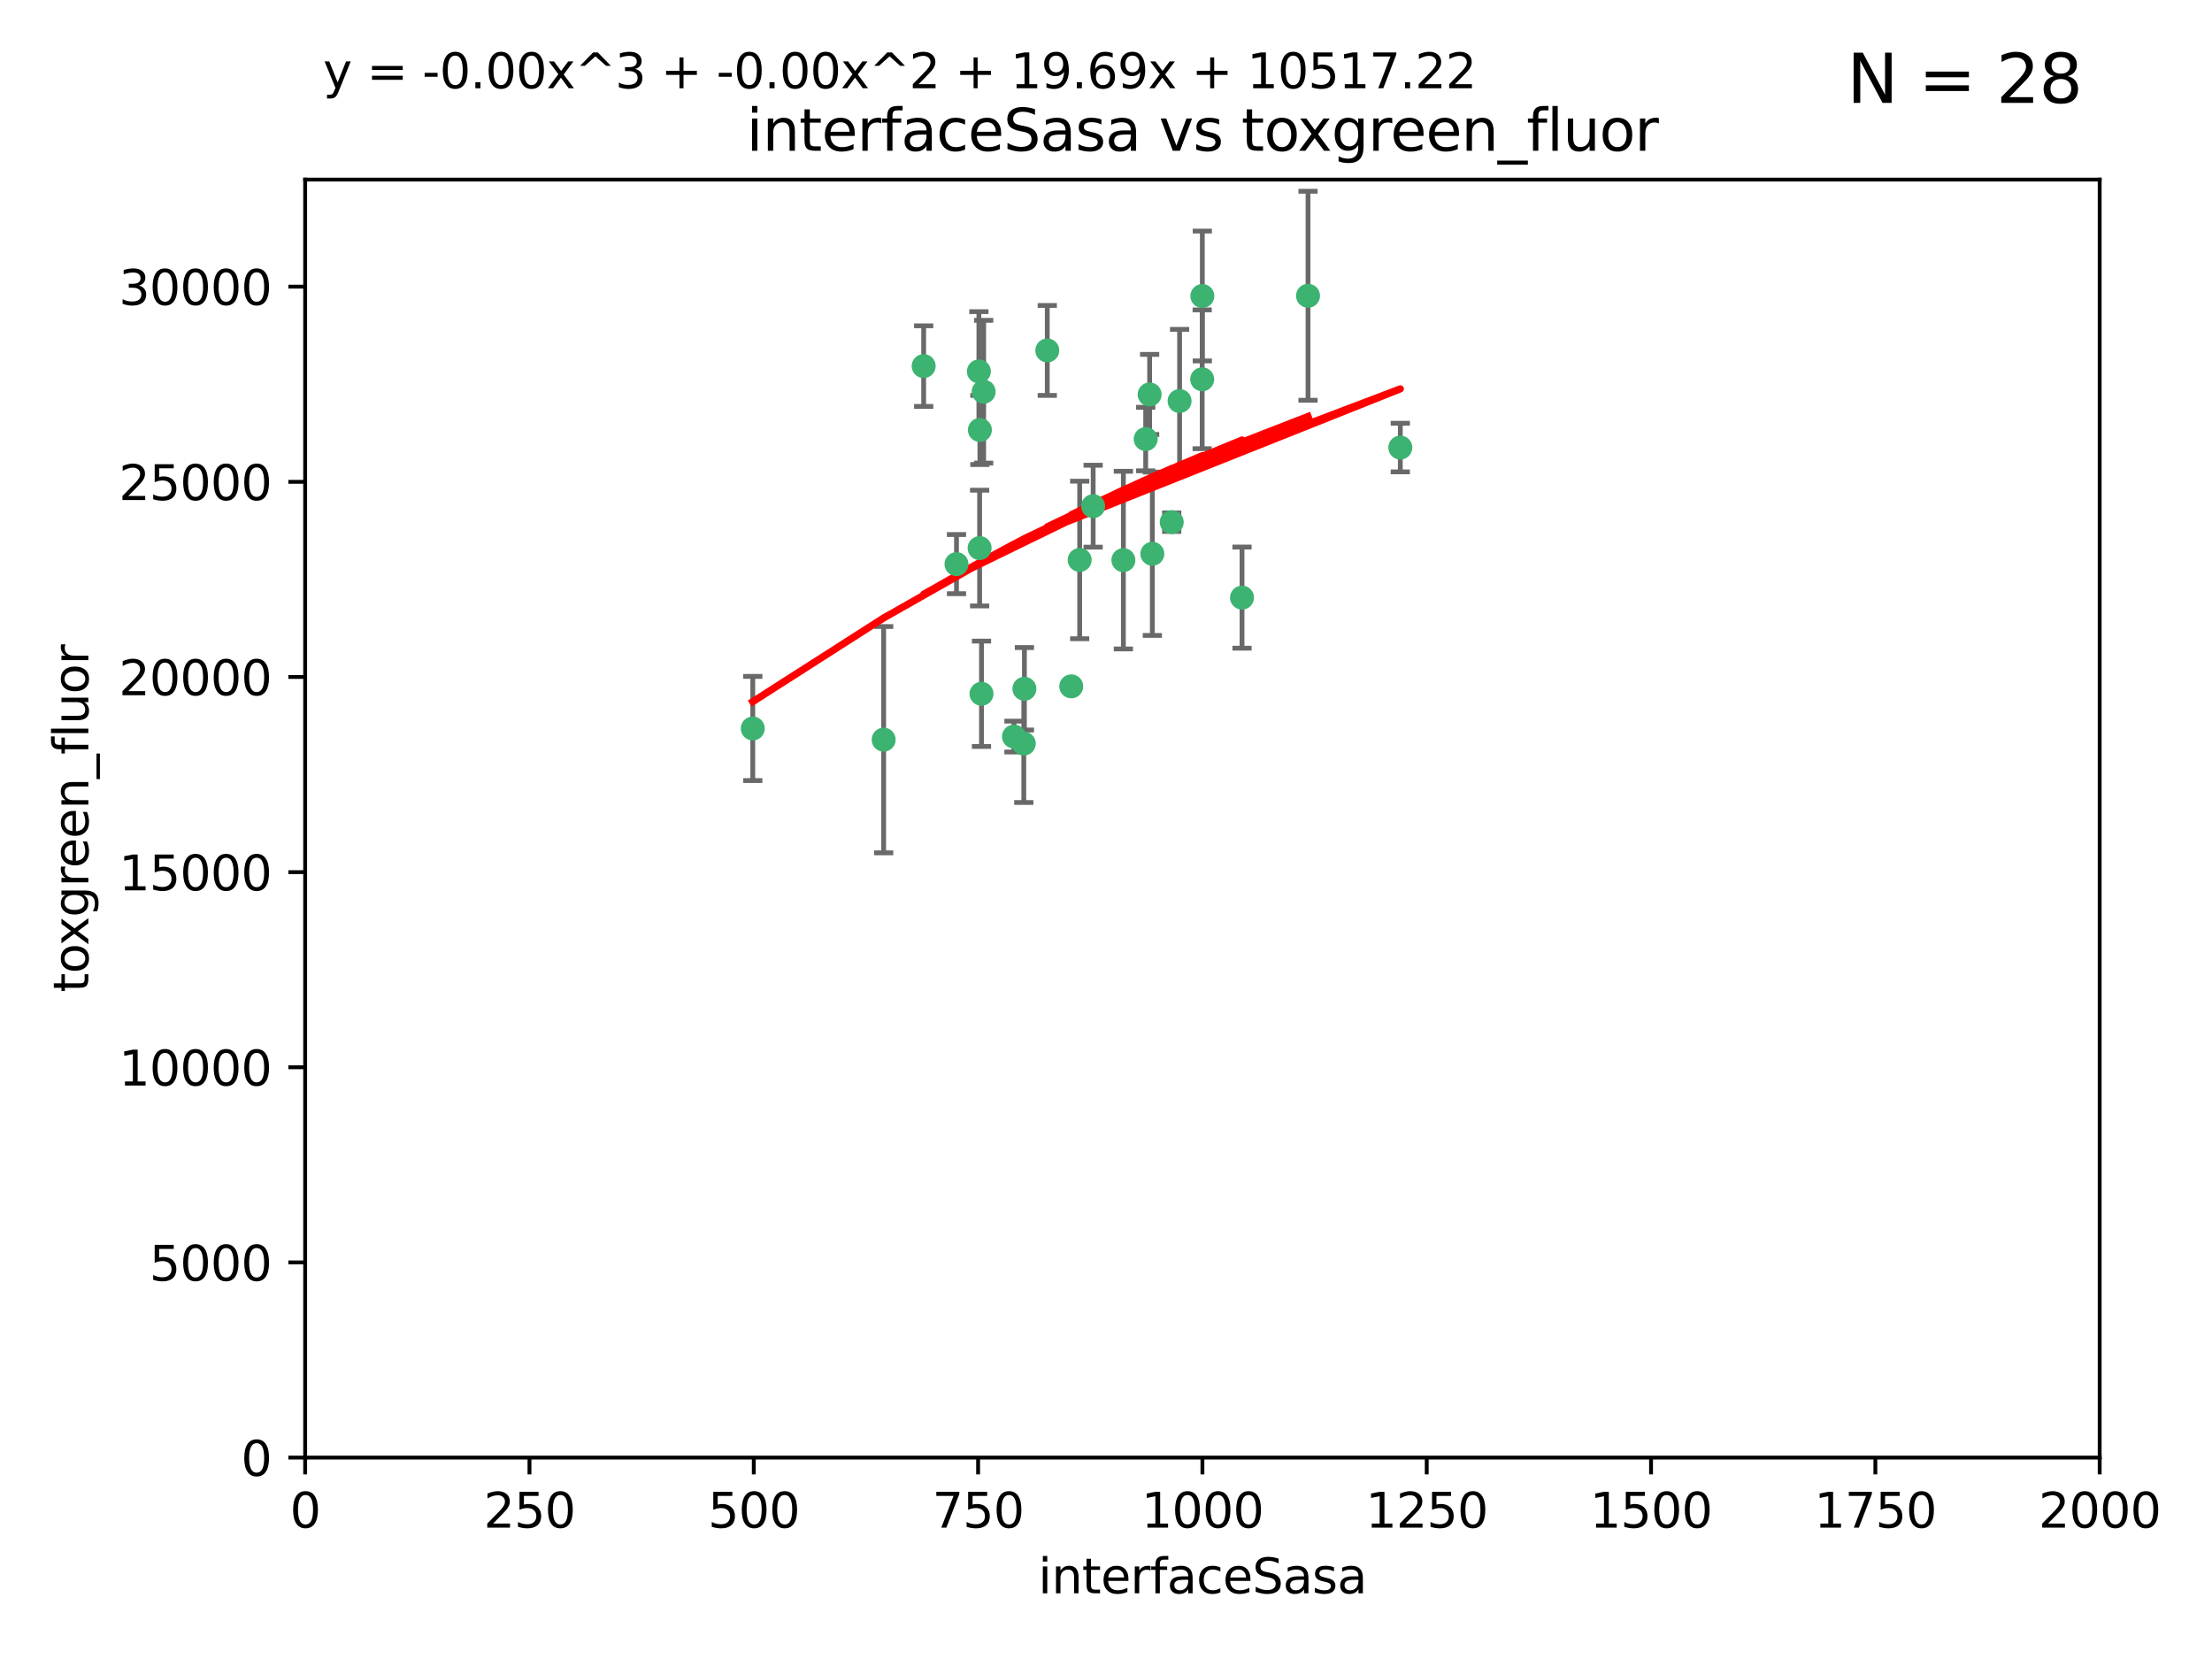 <?xml version="1.0" encoding="utf-8" standalone="no"?>
<!DOCTYPE svg PUBLIC "-//W3C//DTD SVG 1.1//EN"
  "http://www.w3.org/Graphics/SVG/1.1/DTD/svg11.dtd">
<svg xmlns:xlink="http://www.w3.org/1999/xlink" width="460.8pt" height="345.6pt" viewBox="0 0 460.8 345.6" xmlns="http://www.w3.org/2000/svg" version="1.1">
 <defs>
  <style type="text/css">*{stroke-linejoin: round; stroke-linecap: butt}</style>
 </defs>
 <g id="figure_1">
  <g id="patch_1">
   <path d="M 0 345.6 
L 460.8 345.6 
L 460.8 0 
L 0 0 
z
" style="fill: #ffffff"/>
  </g>
  <g id="axes_1">
   <g id="patch_2">
    <path d="M 63.571 303.64 
L 437.4 303.64 
L 437.4 37.411 
L 63.571 37.411 
z
" style="fill: #ffffff"/>
   </g>
   <g id="PathCollection_1">
    <defs>
     <path id="m24b88f5759" d="M 0 1.118 
C 0.297 1.118 0.581 1 0.791 0.791 
C 1 0.581 1.118 0.297 1.118 0 
C 1.118 -0.297 1 -0.581 0.791 -0.791 
C 0.581 -1 0.297 -1.118 0 -1.118 
C -0.297 -1.118 -0.581 -1 -0.791 -0.791 
C -1 -0.581 -1.118 -0.297 -1.118 0 
C -1.118 0.297 -1 0.581 -0.791 0.791 
C -0.581 1 -0.297 1.118 0 1.118 
z
" style="stroke: #3cb371"/>
    </defs>
    <g clip-path="url(#pbd11d94df1)">
     <use xlink:href="#m24b88f5759" x="272.484" y="61.614" style="fill: #3cb371; stroke: #3cb371"/>
     <use xlink:href="#m24b88f5759" x="239.489" y="82.171" style="fill: #3cb371; stroke: #3cb371"/>
     <use xlink:href="#m24b88f5759" x="250.437" y="79.013" style="fill: #3cb371; stroke: #3cb371"/>
     <use xlink:href="#m24b88f5759" x="218.168" y="73.004" style="fill: #3cb371; stroke: #3cb371"/>
     <use xlink:href="#m24b88f5759" x="240.054" y="115.359" style="fill: #3cb371; stroke: #3cb371"/>
     <use xlink:href="#m24b88f5759" x="258.734" y="124.496" style="fill: #3cb371; stroke: #3cb371"/>
     <use xlink:href="#m24b88f5759" x="234.02" y="116.682" style="fill: #3cb371; stroke: #3cb371"/>
     <use xlink:href="#m24b88f5759" x="223.161" y="142.981" style="fill: #3cb371; stroke: #3cb371"/>
     <use xlink:href="#m24b88f5759" x="238.669" y="91.463" style="fill: #3cb371; stroke: #3cb371"/>
     <use xlink:href="#m24b88f5759" x="227.725" y="105.446" style="fill: #3cb371; stroke: #3cb371"/>
     <use xlink:href="#m24b88f5759" x="244.091" y="108.768" style="fill: #3cb371; stroke: #3cb371"/>
     <use xlink:href="#m24b88f5759" x="213.404" y="143.488" style="fill: #3cb371; stroke: #3cb371"/>
     <use xlink:href="#m24b88f5759" x="204.131" y="89.571" style="fill: #3cb371; stroke: #3cb371"/>
     <use xlink:href="#m24b88f5759" x="245.731" y="83.54" style="fill: #3cb371; stroke: #3cb371"/>
     <use xlink:href="#m24b88f5759" x="204.916" y="81.601" style="fill: #3cb371; stroke: #3cb371"/>
     <use xlink:href="#m24b88f5759" x="192.417" y="76.267" style="fill: #3cb371; stroke: #3cb371"/>
     <use xlink:href="#m24b88f5759" x="213.275" y="154.899" style="fill: #3cb371; stroke: #3cb371"/>
     <use xlink:href="#m24b88f5759" x="291.711" y="93.237" style="fill: #3cb371; stroke: #3cb371"/>
     <use xlink:href="#m24b88f5759" x="224.916" y="116.65" style="fill: #3cb371; stroke: #3cb371"/>
     <use xlink:href="#m24b88f5759" x="250.465" y="61.664" style="fill: #3cb371; stroke: #3cb371"/>
     <use xlink:href="#m24b88f5759" x="199.256" y="117.515" style="fill: #3cb371; stroke: #3cb371"/>
     <use xlink:href="#m24b88f5759" x="204.462" y="144.527" style="fill: #3cb371; stroke: #3cb371"/>
     <use xlink:href="#m24b88f5759" x="203.92" y="77.373" style="fill: #3cb371; stroke: #3cb371"/>
     <use xlink:href="#m24b88f5759" x="204.073" y="114.173" style="fill: #3cb371; stroke: #3cb371"/>
     <use xlink:href="#m24b88f5759" x="211.23" y="153.437" style="fill: #3cb371; stroke: #3cb371"/>
     <use xlink:href="#m24b88f5759" x="184.082" y="154.087" style="fill: #3cb371; stroke: #3cb371"/>
     <use xlink:href="#m24b88f5759" x="156.817" y="151.755" style="fill: #3cb371; stroke: #3cb371"/>
    </g>
   </g>
   <g id="matplotlib.axis_1">
    <g id="xtick_1">
     <g id="line2d_1">
      <defs>
       <path id="mc47bb533f3" d="M 0 0 
L 0 3.5 
" style="stroke: #000000; stroke-width: 0.8"/>
      </defs>
      <g>
       <use xlink:href="#mc47bb533f3" x="63.571" y="303.64" style="stroke: #000000; stroke-width: 0.8"/>
      </g>
     </g>
     <g id="text_1">
      <!-- 0 -->
      <g transform="translate(60.39 318.238)scale(0.1 -0.1)">
       <defs>
        <path id="DejaVuSans-30" d="M 2034 4250 
Q 1547 4250 1301 3770 
Q 1056 3291 1056 2328 
Q 1056 1369 1301 889 
Q 1547 409 2034 409 
Q 2525 409 2770 889 
Q 3016 1369 3016 2328 
Q 3016 3291 2770 3770 
Q 2525 4250 2034 4250 
z
M 2034 4750 
Q 2819 4750 3233 4129 
Q 3647 3509 3647 2328 
Q 3647 1150 3233 529 
Q 2819 -91 2034 -91 
Q 1250 -91 836 529 
Q 422 1150 422 2328 
Q 422 3509 836 4129 
Q 1250 4750 2034 4750 
z
" transform="scale(0.016)"/>
       </defs>
       <use xlink:href="#DejaVuSans-30"/>
      </g>
     </g>
    </g>
    <g id="xtick_2">
     <g id="line2d_2">
      <g>
       <use xlink:href="#mc47bb533f3" x="110.3" y="303.64" style="stroke: #000000; stroke-width: 0.8"/>
      </g>
     </g>
     <g id="text_2">
      <!-- 250 -->
      <g transform="translate(100.756 318.238)scale(0.1 -0.1)">
       <defs>
        <path id="DejaVuSans-32" d="M 1228 531 
L 3431 531 
L 3431 0 
L 469 0 
L 469 531 
Q 828 903 1448 1529 
Q 2069 2156 2228 2338 
Q 2531 2678 2651 2914 
Q 2772 3150 2772 3378 
Q 2772 3750 2511 3984 
Q 2250 4219 1831 4219 
Q 1534 4219 1204 4116 
Q 875 4013 500 3803 
L 500 4441 
Q 881 4594 1212 4672 
Q 1544 4750 1819 4750 
Q 2544 4750 2975 4387 
Q 3406 4025 3406 3419 
Q 3406 3131 3298 2873 
Q 3191 2616 2906 2266 
Q 2828 2175 2409 1742 
Q 1991 1309 1228 531 
z
" transform="scale(0.016)"/>
        <path id="DejaVuSans-35" d="M 691 4666 
L 3169 4666 
L 3169 4134 
L 1269 4134 
L 1269 2991 
Q 1406 3038 1543 3061 
Q 1681 3084 1819 3084 
Q 2600 3084 3056 2656 
Q 3513 2228 3513 1497 
Q 3513 744 3044 326 
Q 2575 -91 1722 -91 
Q 1428 -91 1123 -41 
Q 819 9 494 109 
L 494 744 
Q 775 591 1075 516 
Q 1375 441 1709 441 
Q 2250 441 2565 725 
Q 2881 1009 2881 1497 
Q 2881 1984 2565 2268 
Q 2250 2553 1709 2553 
Q 1456 2553 1204 2497 
Q 953 2441 691 2322 
L 691 4666 
z
" transform="scale(0.016)"/>
       </defs>
       <use xlink:href="#DejaVuSans-32"/>
       <use xlink:href="#DejaVuSans-35" x="63.623"/>
       <use xlink:href="#DejaVuSans-30" x="127.246"/>
      </g>
     </g>
    </g>
    <g id="xtick_3">
     <g id="line2d_3">
      <g>
       <use xlink:href="#mc47bb533f3" x="157.028" y="303.64" style="stroke: #000000; stroke-width: 0.8"/>
      </g>
     </g>
     <g id="text_3">
      <!-- 500 -->
      <g transform="translate(147.485 318.238)scale(0.1 -0.1)">
       <use xlink:href="#DejaVuSans-35"/>
       <use xlink:href="#DejaVuSans-30" x="63.623"/>
       <use xlink:href="#DejaVuSans-30" x="127.246"/>
      </g>
     </g>
    </g>
    <g id="xtick_4">
     <g id="line2d_4">
      <g>
       <use xlink:href="#mc47bb533f3" x="203.757" y="303.64" style="stroke: #000000; stroke-width: 0.8"/>
      </g>
     </g>
     <g id="text_4">
      <!-- 750 -->
      <g transform="translate(194.213 318.238)scale(0.1 -0.1)">
       <defs>
        <path id="DejaVuSans-37" d="M 525 4666 
L 3525 4666 
L 3525 4397 
L 1831 0 
L 1172 0 
L 2766 4134 
L 525 4134 
L 525 4666 
z
" transform="scale(0.016)"/>
       </defs>
       <use xlink:href="#DejaVuSans-37"/>
       <use xlink:href="#DejaVuSans-35" x="63.623"/>
       <use xlink:href="#DejaVuSans-30" x="127.246"/>
      </g>
     </g>
    </g>
    <g id="xtick_5">
     <g id="line2d_5">
      <g>
       <use xlink:href="#mc47bb533f3" x="250.486" y="303.64" style="stroke: #000000; stroke-width: 0.8"/>
      </g>
     </g>
     <g id="text_5">
      <!-- 1000 -->
      <g transform="translate(237.761 318.238)scale(0.1 -0.1)">
       <defs>
        <path id="DejaVuSans-31" d="M 794 531 
L 1825 531 
L 1825 4091 
L 703 3866 
L 703 4441 
L 1819 4666 
L 2450 4666 
L 2450 531 
L 3481 531 
L 3481 0 
L 794 0 
L 794 531 
z
" transform="scale(0.016)"/>
       </defs>
       <use xlink:href="#DejaVuSans-31"/>
       <use xlink:href="#DejaVuSans-30" x="63.623"/>
       <use xlink:href="#DejaVuSans-30" x="127.246"/>
       <use xlink:href="#DejaVuSans-30" x="190.869"/>
      </g>
     </g>
    </g>
    <g id="xtick_6">
     <g id="line2d_6">
      <g>
       <use xlink:href="#mc47bb533f3" x="297.214" y="303.64" style="stroke: #000000; stroke-width: 0.8"/>
      </g>
     </g>
     <g id="text_6">
      <!-- 1250 -->
      <g transform="translate(284.489 318.238)scale(0.1 -0.1)">
       <use xlink:href="#DejaVuSans-31"/>
       <use xlink:href="#DejaVuSans-32" x="63.623"/>
       <use xlink:href="#DejaVuSans-35" x="127.246"/>
       <use xlink:href="#DejaVuSans-30" x="190.869"/>
      </g>
     </g>
    </g>
    <g id="xtick_7">
     <g id="line2d_7">
      <g>
       <use xlink:href="#mc47bb533f3" x="343.943" y="303.64" style="stroke: #000000; stroke-width: 0.8"/>
      </g>
     </g>
     <g id="text_7">
      <!-- 1500 -->
      <g transform="translate(331.218 318.238)scale(0.1 -0.1)">
       <use xlink:href="#DejaVuSans-31"/>
       <use xlink:href="#DejaVuSans-35" x="63.623"/>
       <use xlink:href="#DejaVuSans-30" x="127.246"/>
       <use xlink:href="#DejaVuSans-30" x="190.869"/>
      </g>
     </g>
    </g>
    <g id="xtick_8">
     <g id="line2d_8">
      <g>
       <use xlink:href="#mc47bb533f3" x="390.671" y="303.64" style="stroke: #000000; stroke-width: 0.8"/>
      </g>
     </g>
     <g id="text_8">
      <!-- 1750 -->
      <g transform="translate(377.946 318.238)scale(0.1 -0.1)">
       <use xlink:href="#DejaVuSans-31"/>
       <use xlink:href="#DejaVuSans-37" x="63.623"/>
       <use xlink:href="#DejaVuSans-35" x="127.246"/>
       <use xlink:href="#DejaVuSans-30" x="190.869"/>
      </g>
     </g>
    </g>
    <g id="xtick_9">
     <g id="line2d_9">
      <g>
       <use xlink:href="#mc47bb533f3" x="437.4" y="303.64" style="stroke: #000000; stroke-width: 0.8"/>
      </g>
     </g>
     <g id="text_9">
      <!-- 2000 -->
      <g transform="translate(424.675 318.238)scale(0.1 -0.1)">
       <use xlink:href="#DejaVuSans-32"/>
       <use xlink:href="#DejaVuSans-30" x="63.623"/>
       <use xlink:href="#DejaVuSans-30" x="127.246"/>
       <use xlink:href="#DejaVuSans-30" x="190.869"/>
      </g>
     </g>
    </g>
    <g id="text_10">
     <!-- interfaceSasa -->
     <g transform="translate(216.279 331.917)scale(0.1 -0.1)">
      <defs>
       <path id="DejaVuSans-69" d="M 603 3500 
L 1178 3500 
L 1178 0 
L 603 0 
L 603 3500 
z
M 603 4863 
L 1178 4863 
L 1178 4134 
L 603 4134 
L 603 4863 
z
" transform="scale(0.016)"/>
       <path id="DejaVuSans-6e" d="M 3513 2113 
L 3513 0 
L 2938 0 
L 2938 2094 
Q 2938 2591 2744 2837 
Q 2550 3084 2163 3084 
Q 1697 3084 1428 2787 
Q 1159 2491 1159 1978 
L 1159 0 
L 581 0 
L 581 3500 
L 1159 3500 
L 1159 2956 
Q 1366 3272 1645 3428 
Q 1925 3584 2291 3584 
Q 2894 3584 3203 3211 
Q 3513 2838 3513 2113 
z
" transform="scale(0.016)"/>
       <path id="DejaVuSans-74" d="M 1172 4494 
L 1172 3500 
L 2356 3500 
L 2356 3053 
L 1172 3053 
L 1172 1153 
Q 1172 725 1289 603 
Q 1406 481 1766 481 
L 2356 481 
L 2356 0 
L 1766 0 
Q 1100 0 847 248 
Q 594 497 594 1153 
L 594 3053 
L 172 3053 
L 172 3500 
L 594 3500 
L 594 4494 
L 1172 4494 
z
" transform="scale(0.016)"/>
       <path id="DejaVuSans-65" d="M 3597 1894 
L 3597 1613 
L 953 1613 
Q 991 1019 1311 708 
Q 1631 397 2203 397 
Q 2534 397 2845 478 
Q 3156 559 3463 722 
L 3463 178 
Q 3153 47 2828 -22 
Q 2503 -91 2169 -91 
Q 1331 -91 842 396 
Q 353 884 353 1716 
Q 353 2575 817 3079 
Q 1281 3584 2069 3584 
Q 2775 3584 3186 3129 
Q 3597 2675 3597 1894 
z
M 3022 2063 
Q 3016 2534 2758 2815 
Q 2500 3097 2075 3097 
Q 1594 3097 1305 2825 
Q 1016 2553 972 2059 
L 3022 2063 
z
" transform="scale(0.016)"/>
       <path id="DejaVuSans-72" d="M 2631 2963 
Q 2534 3019 2420 3045 
Q 2306 3072 2169 3072 
Q 1681 3072 1420 2755 
Q 1159 2438 1159 1844 
L 1159 0 
L 581 0 
L 581 3500 
L 1159 3500 
L 1159 2956 
Q 1341 3275 1631 3429 
Q 1922 3584 2338 3584 
Q 2397 3584 2469 3576 
Q 2541 3569 2628 3553 
L 2631 2963 
z
" transform="scale(0.016)"/>
       <path id="DejaVuSans-66" d="M 2375 4863 
L 2375 4384 
L 1825 4384 
Q 1516 4384 1395 4259 
Q 1275 4134 1275 3809 
L 1275 3500 
L 2222 3500 
L 2222 3053 
L 1275 3053 
L 1275 0 
L 697 0 
L 697 3053 
L 147 3053 
L 147 3500 
L 697 3500 
L 697 3744 
Q 697 4328 969 4595 
Q 1241 4863 1831 4863 
L 2375 4863 
z
" transform="scale(0.016)"/>
       <path id="DejaVuSans-61" d="M 2194 1759 
Q 1497 1759 1228 1600 
Q 959 1441 959 1056 
Q 959 750 1161 570 
Q 1363 391 1709 391 
Q 2188 391 2477 730 
Q 2766 1069 2766 1631 
L 2766 1759 
L 2194 1759 
z
M 3341 1997 
L 3341 0 
L 2766 0 
L 2766 531 
Q 2569 213 2275 61 
Q 1981 -91 1556 -91 
Q 1019 -91 701 211 
Q 384 513 384 1019 
Q 384 1609 779 1909 
Q 1175 2209 1959 2209 
L 2766 2209 
L 2766 2266 
Q 2766 2663 2505 2880 
Q 2244 3097 1772 3097 
Q 1472 3097 1187 3025 
Q 903 2953 641 2809 
L 641 3341 
Q 956 3463 1253 3523 
Q 1550 3584 1831 3584 
Q 2591 3584 2966 3190 
Q 3341 2797 3341 1997 
z
" transform="scale(0.016)"/>
       <path id="DejaVuSans-63" d="M 3122 3366 
L 3122 2828 
Q 2878 2963 2633 3030 
Q 2388 3097 2138 3097 
Q 1578 3097 1268 2742 
Q 959 2388 959 1747 
Q 959 1106 1268 751 
Q 1578 397 2138 397 
Q 2388 397 2633 464 
Q 2878 531 3122 666 
L 3122 134 
Q 2881 22 2623 -34 
Q 2366 -91 2075 -91 
Q 1284 -91 818 406 
Q 353 903 353 1747 
Q 353 2603 823 3093 
Q 1294 3584 2113 3584 
Q 2378 3584 2631 3529 
Q 2884 3475 3122 3366 
z
" transform="scale(0.016)"/>
       <path id="DejaVuSans-53" d="M 3425 4513 
L 3425 3897 
Q 3066 4069 2747 4153 
Q 2428 4238 2131 4238 
Q 1616 4238 1336 4038 
Q 1056 3838 1056 3469 
Q 1056 3159 1242 3001 
Q 1428 2844 1947 2747 
L 2328 2669 
Q 3034 2534 3370 2195 
Q 3706 1856 3706 1288 
Q 3706 609 3251 259 
Q 2797 -91 1919 -91 
Q 1588 -91 1214 -16 
Q 841 59 441 206 
L 441 856 
Q 825 641 1194 531 
Q 1563 422 1919 422 
Q 2459 422 2753 634 
Q 3047 847 3047 1241 
Q 3047 1584 2836 1778 
Q 2625 1972 2144 2069 
L 1759 2144 
Q 1053 2284 737 2584 
Q 422 2884 422 3419 
Q 422 4038 858 4394 
Q 1294 4750 2059 4750 
Q 2388 4750 2728 4690 
Q 3069 4631 3425 4513 
z
" transform="scale(0.016)"/>
       <path id="DejaVuSans-73" d="M 2834 3397 
L 2834 2853 
Q 2591 2978 2328 3040 
Q 2066 3103 1784 3103 
Q 1356 3103 1142 2972 
Q 928 2841 928 2578 
Q 928 2378 1081 2264 
Q 1234 2150 1697 2047 
L 1894 2003 
Q 2506 1872 2764 1633 
Q 3022 1394 3022 966 
Q 3022 478 2636 193 
Q 2250 -91 1575 -91 
Q 1294 -91 989 -36 
Q 684 19 347 128 
L 347 722 
Q 666 556 975 473 
Q 1284 391 1588 391 
Q 1994 391 2212 530 
Q 2431 669 2431 922 
Q 2431 1156 2273 1281 
Q 2116 1406 1581 1522 
L 1381 1569 
Q 847 1681 609 1914 
Q 372 2147 372 2553 
Q 372 3047 722 3315 
Q 1072 3584 1716 3584 
Q 2034 3584 2315 3537 
Q 2597 3491 2834 3397 
z
" transform="scale(0.016)"/>
      </defs>
      <use xlink:href="#DejaVuSans-69"/>
      <use xlink:href="#DejaVuSans-6e" x="27.783"/>
      <use xlink:href="#DejaVuSans-74" x="91.162"/>
      <use xlink:href="#DejaVuSans-65" x="130.371"/>
      <use xlink:href="#DejaVuSans-72" x="191.895"/>
      <use xlink:href="#DejaVuSans-66" x="233.008"/>
      <use xlink:href="#DejaVuSans-61" x="268.213"/>
      <use xlink:href="#DejaVuSans-63" x="329.492"/>
      <use xlink:href="#DejaVuSans-65" x="384.473"/>
      <use xlink:href="#DejaVuSans-53" x="445.996"/>
      <use xlink:href="#DejaVuSans-61" x="509.473"/>
      <use xlink:href="#DejaVuSans-73" x="570.752"/>
      <use xlink:href="#DejaVuSans-61" x="622.852"/>
     </g>
    </g>
   </g>
   <g id="matplotlib.axis_2">
    <g id="ytick_1">
     <g id="line2d_10">
      <defs>
       <path id="m4b41dcaecc" d="M 0 0 
L -3.5 0 
" style="stroke: #000000; stroke-width: 0.8"/>
      </defs>
      <g>
       <use xlink:href="#m4b41dcaecc" x="63.571" y="303.64" style="stroke: #000000; stroke-width: 0.8"/>
      </g>
     </g>
     <g id="text_11">
      <!-- 0 -->
      <g transform="translate(50.209 307.439)scale(0.1 -0.1)">
       <use xlink:href="#DejaVuSans-30"/>
      </g>
     </g>
    </g>
    <g id="ytick_2">
     <g id="line2d_11">
      <g>
       <use xlink:href="#m4b41dcaecc" x="63.571" y="262.986" style="stroke: #000000; stroke-width: 0.8"/>
      </g>
     </g>
     <g id="text_12">
      <!-- 5000 -->
      <g transform="translate(31.121 266.786)scale(0.1 -0.1)">
       <use xlink:href="#DejaVuSans-35"/>
       <use xlink:href="#DejaVuSans-30" x="63.623"/>
       <use xlink:href="#DejaVuSans-30" x="127.246"/>
       <use xlink:href="#DejaVuSans-30" x="190.869"/>
      </g>
     </g>
    </g>
    <g id="ytick_3">
     <g id="line2d_12">
      <g>
       <use xlink:href="#m4b41dcaecc" x="63.571" y="222.333" style="stroke: #000000; stroke-width: 0.8"/>
      </g>
     </g>
     <g id="text_13">
      <!-- 10000 -->
      <g transform="translate(24.759 226.132)scale(0.1 -0.1)">
       <use xlink:href="#DejaVuSans-31"/>
       <use xlink:href="#DejaVuSans-30" x="63.623"/>
       <use xlink:href="#DejaVuSans-30" x="127.246"/>
       <use xlink:href="#DejaVuSans-30" x="190.869"/>
       <use xlink:href="#DejaVuSans-30" x="254.492"/>
      </g>
     </g>
    </g>
    <g id="ytick_4">
     <g id="line2d_13">
      <g>
       <use xlink:href="#m4b41dcaecc" x="63.571" y="181.679" style="stroke: #000000; stroke-width: 0.8"/>
      </g>
     </g>
     <g id="text_14">
      <!-- 15000 -->
      <g transform="translate(24.759 185.478)scale(0.1 -0.1)">
       <use xlink:href="#DejaVuSans-31"/>
       <use xlink:href="#DejaVuSans-35" x="63.623"/>
       <use xlink:href="#DejaVuSans-30" x="127.246"/>
       <use xlink:href="#DejaVuSans-30" x="190.869"/>
       <use xlink:href="#DejaVuSans-30" x="254.492"/>
      </g>
     </g>
    </g>
    <g id="ytick_5">
     <g id="line2d_14">
      <g>
       <use xlink:href="#m4b41dcaecc" x="63.571" y="141.026" style="stroke: #000000; stroke-width: 0.8"/>
      </g>
     </g>
     <g id="text_15">
      <!-- 20000 -->
      <g transform="translate(24.759 144.825)scale(0.1 -0.1)">
       <use xlink:href="#DejaVuSans-32"/>
       <use xlink:href="#DejaVuSans-30" x="63.623"/>
       <use xlink:href="#DejaVuSans-30" x="127.246"/>
       <use xlink:href="#DejaVuSans-30" x="190.869"/>
       <use xlink:href="#DejaVuSans-30" x="254.492"/>
      </g>
     </g>
    </g>
    <g id="ytick_6">
     <g id="line2d_15">
      <g>
       <use xlink:href="#m4b41dcaecc" x="63.571" y="100.372" style="stroke: #000000; stroke-width: 0.8"/>
      </g>
     </g>
     <g id="text_16">
      <!-- 25000 -->
      <g transform="translate(24.759 104.171)scale(0.1 -0.1)">
       <use xlink:href="#DejaVuSans-32"/>
       <use xlink:href="#DejaVuSans-35" x="63.623"/>
       <use xlink:href="#DejaVuSans-30" x="127.246"/>
       <use xlink:href="#DejaVuSans-30" x="190.869"/>
       <use xlink:href="#DejaVuSans-30" x="254.492"/>
      </g>
     </g>
    </g>
    <g id="ytick_7">
     <g id="line2d_16">
      <g>
       <use xlink:href="#m4b41dcaecc" x="63.571" y="59.718" style="stroke: #000000; stroke-width: 0.8"/>
      </g>
     </g>
     <g id="text_17">
      <!-- 30000 -->
      <g transform="translate(24.759 63.518)scale(0.1 -0.1)">
       <defs>
        <path id="DejaVuSans-33" d="M 2597 2516 
Q 3050 2419 3304 2112 
Q 3559 1806 3559 1356 
Q 3559 666 3084 287 
Q 2609 -91 1734 -91 
Q 1441 -91 1130 -33 
Q 819 25 488 141 
L 488 750 
Q 750 597 1062 519 
Q 1375 441 1716 441 
Q 2309 441 2620 675 
Q 2931 909 2931 1356 
Q 2931 1769 2642 2001 
Q 2353 2234 1838 2234 
L 1294 2234 
L 1294 2753 
L 1863 2753 
Q 2328 2753 2575 2939 
Q 2822 3125 2822 3475 
Q 2822 3834 2567 4026 
Q 2313 4219 1838 4219 
Q 1578 4219 1281 4162 
Q 984 4106 628 3988 
L 628 4550 
Q 988 4650 1302 4700 
Q 1616 4750 1894 4750 
Q 2613 4750 3031 4423 
Q 3450 4097 3450 3541 
Q 3450 3153 3228 2886 
Q 3006 2619 2597 2516 
z
" transform="scale(0.016)"/>
       </defs>
       <use xlink:href="#DejaVuSans-33"/>
       <use xlink:href="#DejaVuSans-30" x="63.623"/>
       <use xlink:href="#DejaVuSans-30" x="127.246"/>
       <use xlink:href="#DejaVuSans-30" x="190.869"/>
       <use xlink:href="#DejaVuSans-30" x="254.492"/>
      </g>
     </g>
    </g>
    <g id="text_18">
     <!-- toxgreen_fluor -->
     <g transform="translate(18.401 206.72)rotate(-90)scale(0.1 -0.1)">
      <defs>
       <path id="DejaVuSans-6f" d="M 1959 3097 
Q 1497 3097 1228 2736 
Q 959 2375 959 1747 
Q 959 1119 1226 758 
Q 1494 397 1959 397 
Q 2419 397 2687 759 
Q 2956 1122 2956 1747 
Q 2956 2369 2687 2733 
Q 2419 3097 1959 3097 
z
M 1959 3584 
Q 2709 3584 3137 3096 
Q 3566 2609 3566 1747 
Q 3566 888 3137 398 
Q 2709 -91 1959 -91 
Q 1206 -91 779 398 
Q 353 888 353 1747 
Q 353 2609 779 3096 
Q 1206 3584 1959 3584 
z
" transform="scale(0.016)"/>
       <path id="DejaVuSans-78" d="M 3513 3500 
L 2247 1797 
L 3578 0 
L 2900 0 
L 1881 1375 
L 863 0 
L 184 0 
L 1544 1831 
L 300 3500 
L 978 3500 
L 1906 2253 
L 2834 3500 
L 3513 3500 
z
" transform="scale(0.016)"/>
       <path id="DejaVuSans-67" d="M 2906 1791 
Q 2906 2416 2648 2759 
Q 2391 3103 1925 3103 
Q 1463 3103 1205 2759 
Q 947 2416 947 1791 
Q 947 1169 1205 825 
Q 1463 481 1925 481 
Q 2391 481 2648 825 
Q 2906 1169 2906 1791 
z
M 3481 434 
Q 3481 -459 3084 -895 
Q 2688 -1331 1869 -1331 
Q 1566 -1331 1297 -1286 
Q 1028 -1241 775 -1147 
L 775 -588 
Q 1028 -725 1275 -790 
Q 1522 -856 1778 -856 
Q 2344 -856 2625 -561 
Q 2906 -266 2906 331 
L 2906 616 
Q 2728 306 2450 153 
Q 2172 0 1784 0 
Q 1141 0 747 490 
Q 353 981 353 1791 
Q 353 2603 747 3093 
Q 1141 3584 1784 3584 
Q 2172 3584 2450 3431 
Q 2728 3278 2906 2969 
L 2906 3500 
L 3481 3500 
L 3481 434 
z
" transform="scale(0.016)"/>
       <path id="DejaVuSans-5f" d="M 3263 -1063 
L 3263 -1509 
L -63 -1509 
L -63 -1063 
L 3263 -1063 
z
" transform="scale(0.016)"/>
       <path id="DejaVuSans-6c" d="M 603 4863 
L 1178 4863 
L 1178 0 
L 603 0 
L 603 4863 
z
" transform="scale(0.016)"/>
       <path id="DejaVuSans-75" d="M 544 1381 
L 544 3500 
L 1119 3500 
L 1119 1403 
Q 1119 906 1312 657 
Q 1506 409 1894 409 
Q 2359 409 2629 706 
Q 2900 1003 2900 1516 
L 2900 3500 
L 3475 3500 
L 3475 0 
L 2900 0 
L 2900 538 
Q 2691 219 2414 64 
Q 2138 -91 1772 -91 
Q 1169 -91 856 284 
Q 544 659 544 1381 
z
M 1991 3584 
L 1991 3584 
z
" transform="scale(0.016)"/>
      </defs>
      <use xlink:href="#DejaVuSans-74"/>
      <use xlink:href="#DejaVuSans-6f" x="39.209"/>
      <use xlink:href="#DejaVuSans-78" x="97.266"/>
      <use xlink:href="#DejaVuSans-67" x="156.445"/>
      <use xlink:href="#DejaVuSans-72" x="219.922"/>
      <use xlink:href="#DejaVuSans-65" x="258.785"/>
      <use xlink:href="#DejaVuSans-65" x="320.309"/>
      <use xlink:href="#DejaVuSans-6e" x="381.832"/>
      <use xlink:href="#DejaVuSans-5f" x="445.211"/>
      <use xlink:href="#DejaVuSans-66" x="495.211"/>
      <use xlink:href="#DejaVuSans-6c" x="530.416"/>
      <use xlink:href="#DejaVuSans-75" x="558.199"/>
      <use xlink:href="#DejaVuSans-6f" x="621.578"/>
      <use xlink:href="#DejaVuSans-72" x="682.76"/>
     </g>
    </g>
   </g>
   <g id="LineCollection_1">
    <path d="M 272.484 83.38 
L 272.484 39.848 
" clip-path="url(#pbd11d94df1)" style="fill: none; stroke: #696969"/>
    <path d="M 239.489 90.514 
L 239.489 73.828 
" clip-path="url(#pbd11d94df1)" style="fill: none; stroke: #696969"/>
    <path d="M 250.437 93.467 
L 250.437 64.559 
" clip-path="url(#pbd11d94df1)" style="fill: none; stroke: #696969"/>
    <path d="M 218.168 82.377 
L 218.168 63.632 
" clip-path="url(#pbd11d94df1)" style="fill: none; stroke: #696969"/>
    <path d="M 240.054 132.375 
L 240.054 98.343 
" clip-path="url(#pbd11d94df1)" style="fill: none; stroke: #696969"/>
    <path d="M 258.734 135.03 
L 258.734 113.961 
" clip-path="url(#pbd11d94df1)" style="fill: none; stroke: #696969"/>
    <path d="M 234.02 135.19 
L 234.02 98.175 
" clip-path="url(#pbd11d94df1)" style="fill: none; stroke: #696969"/>
    <path d="M 223.161 143.589 
L 223.161 142.373 
" clip-path="url(#pbd11d94df1)" style="fill: none; stroke: #696969"/>
    <path d="M 238.669 98.075 
L 238.669 84.85 
" clip-path="url(#pbd11d94df1)" style="fill: none; stroke: #696969"/>
    <path d="M 227.725 113.976 
L 227.725 96.917 
" clip-path="url(#pbd11d94df1)" style="fill: none; stroke: #696969"/>
    <path d="M 244.091 110.701 
L 244.091 106.836 
" clip-path="url(#pbd11d94df1)" style="fill: none; stroke: #696969"/>
    <path d="M 213.404 152.078 
L 213.404 134.898 
" clip-path="url(#pbd11d94df1)" style="fill: none; stroke: #696969"/>
    <path d="M 204.131 96.768 
L 204.131 82.373 
" clip-path="url(#pbd11d94df1)" style="fill: none; stroke: #696969"/>
    <path d="M 245.731 98.468 
L 245.731 68.613 
" clip-path="url(#pbd11d94df1)" style="fill: none; stroke: #696969"/>
    <path d="M 204.916 96.47 
L 204.916 66.732 
" clip-path="url(#pbd11d94df1)" style="fill: none; stroke: #696969"/>
    <path d="M 192.417 84.664 
L 192.417 67.869 
" clip-path="url(#pbd11d94df1)" style="fill: none; stroke: #696969"/>
    <path d="M 213.275 167.168 
L 213.275 142.63 
" clip-path="url(#pbd11d94df1)" style="fill: none; stroke: #696969"/>
    <path d="M 291.711 98.3 
L 291.711 88.175 
" clip-path="url(#pbd11d94df1)" style="fill: none; stroke: #696969"/>
    <path d="M 224.916 133.058 
L 224.916 100.243 
" clip-path="url(#pbd11d94df1)" style="fill: none; stroke: #696969"/>
    <path d="M 250.465 75.185 
L 250.465 48.142 
" clip-path="url(#pbd11d94df1)" style="fill: none; stroke: #696969"/>
    <path d="M 199.256 123.677 
L 199.256 111.354 
" clip-path="url(#pbd11d94df1)" style="fill: none; stroke: #696969"/>
    <path d="M 204.462 155.498 
L 204.462 133.556 
" clip-path="url(#pbd11d94df1)" style="fill: none; stroke: #696969"/>
    <path d="M 203.92 89.821 
L 203.92 64.926 
" clip-path="url(#pbd11d94df1)" style="fill: none; stroke: #696969"/>
    <path d="M 204.073 126.225 
L 204.073 102.122 
" clip-path="url(#pbd11d94df1)" style="fill: none; stroke: #696969"/>
    <path d="M 211.23 156.651 
L 211.23 150.223 
" clip-path="url(#pbd11d94df1)" style="fill: none; stroke: #696969"/>
    <path d="M 184.082 177.661 
L 184.082 130.513 
" clip-path="url(#pbd11d94df1)" style="fill: none; stroke: #696969"/>
    <path d="M 156.817 162.606 
L 156.817 140.905 
" clip-path="url(#pbd11d94df1)" style="fill: none; stroke: #696969"/>
   </g>
   <g id="line2d_17">
    <defs>
     <path id="mf32a7b9c1f" d="M 2 0 
L -2 -0 
" style="stroke: #696969"/>
    </defs>
    <g clip-path="url(#pbd11d94df1)">
     <use xlink:href="#mf32a7b9c1f" x="272.484" y="83.38" style="fill: #696969; stroke: #696969"/>
     <use xlink:href="#mf32a7b9c1f" x="239.489" y="90.514" style="fill: #696969; stroke: #696969"/>
     <use xlink:href="#mf32a7b9c1f" x="250.437" y="93.467" style="fill: #696969; stroke: #696969"/>
     <use xlink:href="#mf32a7b9c1f" x="218.168" y="82.377" style="fill: #696969; stroke: #696969"/>
     <use xlink:href="#mf32a7b9c1f" x="240.054" y="132.375" style="fill: #696969; stroke: #696969"/>
     <use xlink:href="#mf32a7b9c1f" x="258.734" y="135.03" style="fill: #696969; stroke: #696969"/>
     <use xlink:href="#mf32a7b9c1f" x="234.02" y="135.19" style="fill: #696969; stroke: #696969"/>
     <use xlink:href="#mf32a7b9c1f" x="223.161" y="143.589" style="fill: #696969; stroke: #696969"/>
     <use xlink:href="#mf32a7b9c1f" x="238.669" y="98.075" style="fill: #696969; stroke: #696969"/>
     <use xlink:href="#mf32a7b9c1f" x="227.725" y="113.976" style="fill: #696969; stroke: #696969"/>
     <use xlink:href="#mf32a7b9c1f" x="244.091" y="110.701" style="fill: #696969; stroke: #696969"/>
     <use xlink:href="#mf32a7b9c1f" x="213.404" y="152.078" style="fill: #696969; stroke: #696969"/>
     <use xlink:href="#mf32a7b9c1f" x="204.131" y="96.768" style="fill: #696969; stroke: #696969"/>
     <use xlink:href="#mf32a7b9c1f" x="245.731" y="98.468" style="fill: #696969; stroke: #696969"/>
     <use xlink:href="#mf32a7b9c1f" x="204.916" y="96.47" style="fill: #696969; stroke: #696969"/>
     <use xlink:href="#mf32a7b9c1f" x="192.417" y="84.664" style="fill: #696969; stroke: #696969"/>
     <use xlink:href="#mf32a7b9c1f" x="213.275" y="167.168" style="fill: #696969; stroke: #696969"/>
     <use xlink:href="#mf32a7b9c1f" x="291.711" y="98.3" style="fill: #696969; stroke: #696969"/>
     <use xlink:href="#mf32a7b9c1f" x="224.916" y="133.058" style="fill: #696969; stroke: #696969"/>
     <use xlink:href="#mf32a7b9c1f" x="250.465" y="75.185" style="fill: #696969; stroke: #696969"/>
     <use xlink:href="#mf32a7b9c1f" x="199.256" y="123.677" style="fill: #696969; stroke: #696969"/>
     <use xlink:href="#mf32a7b9c1f" x="204.462" y="155.498" style="fill: #696969; stroke: #696969"/>
     <use xlink:href="#mf32a7b9c1f" x="203.92" y="89.821" style="fill: #696969; stroke: #696969"/>
     <use xlink:href="#mf32a7b9c1f" x="204.073" y="126.225" style="fill: #696969; stroke: #696969"/>
     <use xlink:href="#mf32a7b9c1f" x="211.23" y="156.651" style="fill: #696969; stroke: #696969"/>
     <use xlink:href="#mf32a7b9c1f" x="184.082" y="177.661" style="fill: #696969; stroke: #696969"/>
     <use xlink:href="#mf32a7b9c1f" x="156.817" y="162.606" style="fill: #696969; stroke: #696969"/>
    </g>
   </g>
   <g id="line2d_18">
    <g clip-path="url(#pbd11d94df1)">
     <use xlink:href="#mf32a7b9c1f" x="272.484" y="39.848" style="fill: #696969; stroke: #696969"/>
     <use xlink:href="#mf32a7b9c1f" x="239.489" y="73.828" style="fill: #696969; stroke: #696969"/>
     <use xlink:href="#mf32a7b9c1f" x="250.437" y="64.559" style="fill: #696969; stroke: #696969"/>
     <use xlink:href="#mf32a7b9c1f" x="218.168" y="63.632" style="fill: #696969; stroke: #696969"/>
     <use xlink:href="#mf32a7b9c1f" x="240.054" y="98.343" style="fill: #696969; stroke: #696969"/>
     <use xlink:href="#mf32a7b9c1f" x="258.734" y="113.961" style="fill: #696969; stroke: #696969"/>
     <use xlink:href="#mf32a7b9c1f" x="234.02" y="98.175" style="fill: #696969; stroke: #696969"/>
     <use xlink:href="#mf32a7b9c1f" x="223.161" y="142.373" style="fill: #696969; stroke: #696969"/>
     <use xlink:href="#mf32a7b9c1f" x="238.669" y="84.85" style="fill: #696969; stroke: #696969"/>
     <use xlink:href="#mf32a7b9c1f" x="227.725" y="96.917" style="fill: #696969; stroke: #696969"/>
     <use xlink:href="#mf32a7b9c1f" x="244.091" y="106.836" style="fill: #696969; stroke: #696969"/>
     <use xlink:href="#mf32a7b9c1f" x="213.404" y="134.898" style="fill: #696969; stroke: #696969"/>
     <use xlink:href="#mf32a7b9c1f" x="204.131" y="82.373" style="fill: #696969; stroke: #696969"/>
     <use xlink:href="#mf32a7b9c1f" x="245.731" y="68.613" style="fill: #696969; stroke: #696969"/>
     <use xlink:href="#mf32a7b9c1f" x="204.916" y="66.732" style="fill: #696969; stroke: #696969"/>
     <use xlink:href="#mf32a7b9c1f" x="192.417" y="67.869" style="fill: #696969; stroke: #696969"/>
     <use xlink:href="#mf32a7b9c1f" x="213.275" y="142.63" style="fill: #696969; stroke: #696969"/>
     <use xlink:href="#mf32a7b9c1f" x="291.711" y="88.175" style="fill: #696969; stroke: #696969"/>
     <use xlink:href="#mf32a7b9c1f" x="224.916" y="100.243" style="fill: #696969; stroke: #696969"/>
     <use xlink:href="#mf32a7b9c1f" x="250.465" y="48.142" style="fill: #696969; stroke: #696969"/>
     <use xlink:href="#mf32a7b9c1f" x="199.256" y="111.354" style="fill: #696969; stroke: #696969"/>
     <use xlink:href="#mf32a7b9c1f" x="204.462" y="133.556" style="fill: #696969; stroke: #696969"/>
     <use xlink:href="#mf32a7b9c1f" x="203.92" y="64.926" style="fill: #696969; stroke: #696969"/>
     <use xlink:href="#mf32a7b9c1f" x="204.073" y="102.122" style="fill: #696969; stroke: #696969"/>
     <use xlink:href="#mf32a7b9c1f" x="211.23" y="150.223" style="fill: #696969; stroke: #696969"/>
     <use xlink:href="#mf32a7b9c1f" x="184.082" y="130.513" style="fill: #696969; stroke: #696969"/>
     <use xlink:href="#mf32a7b9c1f" x="156.817" y="140.905" style="fill: #696969; stroke: #696969"/>
    </g>
   </g>
   <g id="line2d_19">
    <path d="M 272.484 86.76 
L 239.489 99.59 
L 250.437 94.933 
L 218.168 109.738 
L 240.054 99.34 
L 258.734 91.665 
L 234.02 102.059 
L 223.161 107.237 
L 238.669 99.954 
L 227.725 105.017 
L 244.091 97.585 
L 213.404 112.194 
L 204.131 117.163 
L 245.731 96.888 
L 204.916 116.733 
L 192.417 123.789 
L 213.275 112.261 
L 291.711 81.01 
L 224.916 106.376 
L 250.465 94.922 
L 199.256 119.874 
L 204.462 116.982 
L 203.92 117.279 
L 204.073 117.195 
L 211.23 113.337 
L 184.082 128.733 
L 156.817 146.166 
" clip-path="url(#pbd11d94df1)" style="fill: none; stroke: #ff0000; stroke-width: 1.5; stroke-linecap: square"/>
   </g>
   <g id="line2d_20">
    <defs>
     <path id="m7be02e7ea8" d="M 0 2 
C 0.53 2 1.039 1.789 1.414 1.414 
C 1.789 1.039 2 0.53 2 0 
C 2 -0.53 1.789 -1.039 1.414 -1.414 
C 1.039 -1.789 0.53 -2 0 -2 
C -0.53 -2 -1.039 -1.789 -1.414 -1.414 
C -1.789 -1.039 -2 -0.53 -2 0 
C -2 0.53 -1.789 1.039 -1.414 1.414 
C -1.039 1.789 -0.53 2 0 2 
z
" style="stroke: #3cb371"/>
    </defs>
    <g clip-path="url(#pbd11d94df1)">
     <use xlink:href="#m7be02e7ea8" x="272.484" y="61.614" style="fill: #3cb371; stroke: #3cb371"/>
     <use xlink:href="#m7be02e7ea8" x="239.489" y="82.171" style="fill: #3cb371; stroke: #3cb371"/>
     <use xlink:href="#m7be02e7ea8" x="250.437" y="79.013" style="fill: #3cb371; stroke: #3cb371"/>
     <use xlink:href="#m7be02e7ea8" x="218.168" y="73.004" style="fill: #3cb371; stroke: #3cb371"/>
     <use xlink:href="#m7be02e7ea8" x="240.054" y="115.359" style="fill: #3cb371; stroke: #3cb371"/>
     <use xlink:href="#m7be02e7ea8" x="258.734" y="124.496" style="fill: #3cb371; stroke: #3cb371"/>
     <use xlink:href="#m7be02e7ea8" x="234.02" y="116.682" style="fill: #3cb371; stroke: #3cb371"/>
     <use xlink:href="#m7be02e7ea8" x="223.161" y="142.981" style="fill: #3cb371; stroke: #3cb371"/>
     <use xlink:href="#m7be02e7ea8" x="238.669" y="91.463" style="fill: #3cb371; stroke: #3cb371"/>
     <use xlink:href="#m7be02e7ea8" x="227.725" y="105.446" style="fill: #3cb371; stroke: #3cb371"/>
     <use xlink:href="#m7be02e7ea8" x="244.091" y="108.768" style="fill: #3cb371; stroke: #3cb371"/>
     <use xlink:href="#m7be02e7ea8" x="213.404" y="143.488" style="fill: #3cb371; stroke: #3cb371"/>
     <use xlink:href="#m7be02e7ea8" x="204.131" y="89.571" style="fill: #3cb371; stroke: #3cb371"/>
     <use xlink:href="#m7be02e7ea8" x="245.731" y="83.54" style="fill: #3cb371; stroke: #3cb371"/>
     <use xlink:href="#m7be02e7ea8" x="204.916" y="81.601" style="fill: #3cb371; stroke: #3cb371"/>
     <use xlink:href="#m7be02e7ea8" x="192.417" y="76.267" style="fill: #3cb371; stroke: #3cb371"/>
     <use xlink:href="#m7be02e7ea8" x="213.275" y="154.899" style="fill: #3cb371; stroke: #3cb371"/>
     <use xlink:href="#m7be02e7ea8" x="291.711" y="93.237" style="fill: #3cb371; stroke: #3cb371"/>
     <use xlink:href="#m7be02e7ea8" x="224.916" y="116.65" style="fill: #3cb371; stroke: #3cb371"/>
     <use xlink:href="#m7be02e7ea8" x="250.465" y="61.664" style="fill: #3cb371; stroke: #3cb371"/>
     <use xlink:href="#m7be02e7ea8" x="199.256" y="117.515" style="fill: #3cb371; stroke: #3cb371"/>
     <use xlink:href="#m7be02e7ea8" x="204.462" y="144.527" style="fill: #3cb371; stroke: #3cb371"/>
     <use xlink:href="#m7be02e7ea8" x="203.92" y="77.373" style="fill: #3cb371; stroke: #3cb371"/>
     <use xlink:href="#m7be02e7ea8" x="204.073" y="114.173" style="fill: #3cb371; stroke: #3cb371"/>
     <use xlink:href="#m7be02e7ea8" x="211.23" y="153.437" style="fill: #3cb371; stroke: #3cb371"/>
     <use xlink:href="#m7be02e7ea8" x="184.082" y="154.087" style="fill: #3cb371; stroke: #3cb371"/>
     <use xlink:href="#m7be02e7ea8" x="156.817" y="151.755" style="fill: #3cb371; stroke: #3cb371"/>
    </g>
   </g>
   <g id="patch_3">
    <path d="M 63.571 303.64 
L 63.571 37.411 
" style="fill: none; stroke: #000000; stroke-width: 0.8; stroke-linejoin: miter; stroke-linecap: square"/>
   </g>
   <g id="patch_4">
    <path d="M 437.4 303.64 
L 437.4 37.411 
" style="fill: none; stroke: #000000; stroke-width: 0.8; stroke-linejoin: miter; stroke-linecap: square"/>
   </g>
   <g id="patch_5">
    <path d="M 63.571 303.64 
L 437.4 303.64 
" style="fill: none; stroke: #000000; stroke-width: 0.8; stroke-linejoin: miter; stroke-linecap: square"/>
   </g>
   <g id="patch_6">
    <path d="M 63.571 37.411 
L 437.4 37.411 
" style="fill: none; stroke: #000000; stroke-width: 0.8; stroke-linejoin: miter; stroke-linecap: square"/>
   </g>
   <g id="text_19">
    <!-- N = 28 -->
    <g transform="translate(384.743 21.426)scale(0.14 -0.14)">
     <defs>
      <path id="DejaVuSans-4e" d="M 628 4666 
L 1478 4666 
L 3547 763 
L 3547 4666 
L 4159 4666 
L 4159 0 
L 3309 0 
L 1241 3903 
L 1241 0 
L 628 0 
L 628 4666 
z
" transform="scale(0.016)"/>
      <path id="DejaVuSans-20" transform="scale(0.016)"/>
      <path id="DejaVuSans-3d" d="M 678 2906 
L 4684 2906 
L 4684 2381 
L 678 2381 
L 678 2906 
z
M 678 1631 
L 4684 1631 
L 4684 1100 
L 678 1100 
L 678 1631 
z
" transform="scale(0.016)"/>
      <path id="DejaVuSans-38" d="M 2034 2216 
Q 1584 2216 1326 1975 
Q 1069 1734 1069 1313 
Q 1069 891 1326 650 
Q 1584 409 2034 409 
Q 2484 409 2743 651 
Q 3003 894 3003 1313 
Q 3003 1734 2745 1975 
Q 2488 2216 2034 2216 
z
M 1403 2484 
Q 997 2584 770 2862 
Q 544 3141 544 3541 
Q 544 4100 942 4425 
Q 1341 4750 2034 4750 
Q 2731 4750 3128 4425 
Q 3525 4100 3525 3541 
Q 3525 3141 3298 2862 
Q 3072 2584 2669 2484 
Q 3125 2378 3379 2068 
Q 3634 1759 3634 1313 
Q 3634 634 3220 271 
Q 2806 -91 2034 -91 
Q 1263 -91 848 271 
Q 434 634 434 1313 
Q 434 1759 690 2068 
Q 947 2378 1403 2484 
z
M 1172 3481 
Q 1172 3119 1398 2916 
Q 1625 2713 2034 2713 
Q 2441 2713 2670 2916 
Q 2900 3119 2900 3481 
Q 2900 3844 2670 4047 
Q 2441 4250 2034 4250 
Q 1625 4250 1398 4047 
Q 1172 3844 1172 3481 
z
" transform="scale(0.016)"/>
     </defs>
     <use xlink:href="#DejaVuSans-4e"/>
     <use xlink:href="#DejaVuSans-20" x="74.805"/>
     <use xlink:href="#DejaVuSans-3d" x="106.592"/>
     <use xlink:href="#DejaVuSans-20" x="190.381"/>
     <use xlink:href="#DejaVuSans-32" x="222.168"/>
     <use xlink:href="#DejaVuSans-38" x="285.791"/>
    </g>
   </g>
   <g id="text_20">
    <!-- y = -0.00x^3 + -0.00x^2 + 19.69x + 10517.22 -->
    <g transform="translate(67.31 18.387)scale(0.1 -0.1)">
     <defs>
      <path id="DejaVuSans-79" d="M 2059 -325 
Q 1816 -950 1584 -1140 
Q 1353 -1331 966 -1331 
L 506 -1331 
L 506 -850 
L 844 -850 
Q 1081 -850 1212 -737 
Q 1344 -625 1503 -206 
L 1606 56 
L 191 3500 
L 800 3500 
L 1894 763 
L 2988 3500 
L 3597 3500 
L 2059 -325 
z
" transform="scale(0.016)"/>
      <path id="DejaVuSans-2d" d="M 313 2009 
L 1997 2009 
L 1997 1497 
L 313 1497 
L 313 2009 
z
" transform="scale(0.016)"/>
      <path id="DejaVuSans-2e" d="M 684 794 
L 1344 794 
L 1344 0 
L 684 0 
L 684 794 
z
" transform="scale(0.016)"/>
      <path id="DejaVuSans-5e" d="M 2988 4666 
L 4684 2925 
L 4056 2925 
L 2681 4159 
L 1306 2925 
L 678 2925 
L 2375 4666 
L 2988 4666 
z
" transform="scale(0.016)"/>
      <path id="DejaVuSans-2b" d="M 2944 4013 
L 2944 2272 
L 4684 2272 
L 4684 1741 
L 2944 1741 
L 2944 0 
L 2419 0 
L 2419 1741 
L 678 1741 
L 678 2272 
L 2419 2272 
L 2419 4013 
L 2944 4013 
z
" transform="scale(0.016)"/>
      <path id="DejaVuSans-39" d="M 703 97 
L 703 672 
Q 941 559 1184 500 
Q 1428 441 1663 441 
Q 2288 441 2617 861 
Q 2947 1281 2994 2138 
Q 2813 1869 2534 1725 
Q 2256 1581 1919 1581 
Q 1219 1581 811 2004 
Q 403 2428 403 3163 
Q 403 3881 828 4315 
Q 1253 4750 1959 4750 
Q 2769 4750 3195 4129 
Q 3622 3509 3622 2328 
Q 3622 1225 3098 567 
Q 2575 -91 1691 -91 
Q 1453 -91 1209 -44 
Q 966 3 703 97 
z
M 1959 2075 
Q 2384 2075 2632 2365 
Q 2881 2656 2881 3163 
Q 2881 3666 2632 3958 
Q 2384 4250 1959 4250 
Q 1534 4250 1286 3958 
Q 1038 3666 1038 3163 
Q 1038 2656 1286 2365 
Q 1534 2075 1959 2075 
z
" transform="scale(0.016)"/>
      <path id="DejaVuSans-36" d="M 2113 2584 
Q 1688 2584 1439 2293 
Q 1191 2003 1191 1497 
Q 1191 994 1439 701 
Q 1688 409 2113 409 
Q 2538 409 2786 701 
Q 3034 994 3034 1497 
Q 3034 2003 2786 2293 
Q 2538 2584 2113 2584 
z
M 3366 4563 
L 3366 3988 
Q 3128 4100 2886 4159 
Q 2644 4219 2406 4219 
Q 1781 4219 1451 3797 
Q 1122 3375 1075 2522 
Q 1259 2794 1537 2939 
Q 1816 3084 2150 3084 
Q 2853 3084 3261 2657 
Q 3669 2231 3669 1497 
Q 3669 778 3244 343 
Q 2819 -91 2113 -91 
Q 1303 -91 875 529 
Q 447 1150 447 2328 
Q 447 3434 972 4092 
Q 1497 4750 2381 4750 
Q 2619 4750 2861 4703 
Q 3103 4656 3366 4563 
z
" transform="scale(0.016)"/>
     </defs>
     <use xlink:href="#DejaVuSans-79"/>
     <use xlink:href="#DejaVuSans-20" x="59.18"/>
     <use xlink:href="#DejaVuSans-3d" x="90.967"/>
     <use xlink:href="#DejaVuSans-20" x="174.756"/>
     <use xlink:href="#DejaVuSans-2d" x="206.543"/>
     <use xlink:href="#DejaVuSans-30" x="242.627"/>
     <use xlink:href="#DejaVuSans-2e" x="306.25"/>
     <use xlink:href="#DejaVuSans-30" x="338.037"/>
     <use xlink:href="#DejaVuSans-30" x="401.66"/>
     <use xlink:href="#DejaVuSans-78" x="465.283"/>
     <use xlink:href="#DejaVuSans-5e" x="524.463"/>
     <use xlink:href="#DejaVuSans-33" x="608.252"/>
     <use xlink:href="#DejaVuSans-20" x="671.875"/>
     <use xlink:href="#DejaVuSans-2b" x="703.662"/>
     <use xlink:href="#DejaVuSans-20" x="787.451"/>
     <use xlink:href="#DejaVuSans-2d" x="819.238"/>
     <use xlink:href="#DejaVuSans-30" x="855.322"/>
     <use xlink:href="#DejaVuSans-2e" x="918.945"/>
     <use xlink:href="#DejaVuSans-30" x="950.732"/>
     <use xlink:href="#DejaVuSans-30" x="1014.355"/>
     <use xlink:href="#DejaVuSans-78" x="1077.979"/>
     <use xlink:href="#DejaVuSans-5e" x="1137.158"/>
     <use xlink:href="#DejaVuSans-32" x="1220.947"/>
     <use xlink:href="#DejaVuSans-20" x="1284.57"/>
     <use xlink:href="#DejaVuSans-2b" x="1316.357"/>
     <use xlink:href="#DejaVuSans-20" x="1400.146"/>
     <use xlink:href="#DejaVuSans-31" x="1431.934"/>
     <use xlink:href="#DejaVuSans-39" x="1495.557"/>
     <use xlink:href="#DejaVuSans-2e" x="1559.18"/>
     <use xlink:href="#DejaVuSans-36" x="1590.967"/>
     <use xlink:href="#DejaVuSans-39" x="1654.59"/>
     <use xlink:href="#DejaVuSans-78" x="1718.213"/>
     <use xlink:href="#DejaVuSans-20" x="1777.393"/>
     <use xlink:href="#DejaVuSans-2b" x="1809.18"/>
     <use xlink:href="#DejaVuSans-20" x="1892.969"/>
     <use xlink:href="#DejaVuSans-31" x="1924.756"/>
     <use xlink:href="#DejaVuSans-30" x="1988.379"/>
     <use xlink:href="#DejaVuSans-35" x="2052.002"/>
     <use xlink:href="#DejaVuSans-31" x="2115.625"/>
     <use xlink:href="#DejaVuSans-37" x="2179.248"/>
     <use xlink:href="#DejaVuSans-2e" x="2242.871"/>
     <use xlink:href="#DejaVuSans-32" x="2274.658"/>
     <use xlink:href="#DejaVuSans-32" x="2338.281"/>
    </g>
   </g>
   <g id="text_21">
    <!-- interfaceSasa vs toxgreen_fluor -->
    <g transform="translate(155.513 31.411)scale(0.12 -0.12)">
     <defs>
      <path id="DejaVuSans-76" d="M 191 3500 
L 800 3500 
L 1894 563 
L 2988 3500 
L 3597 3500 
L 2284 0 
L 1503 0 
L 191 3500 
z
" transform="scale(0.016)"/>
     </defs>
     <use xlink:href="#DejaVuSans-69"/>
     <use xlink:href="#DejaVuSans-6e" x="27.783"/>
     <use xlink:href="#DejaVuSans-74" x="91.162"/>
     <use xlink:href="#DejaVuSans-65" x="130.371"/>
     <use xlink:href="#DejaVuSans-72" x="191.895"/>
     <use xlink:href="#DejaVuSans-66" x="233.008"/>
     <use xlink:href="#DejaVuSans-61" x="268.213"/>
     <use xlink:href="#DejaVuSans-63" x="329.492"/>
     <use xlink:href="#DejaVuSans-65" x="384.473"/>
     <use xlink:href="#DejaVuSans-53" x="445.996"/>
     <use xlink:href="#DejaVuSans-61" x="509.473"/>
     <use xlink:href="#DejaVuSans-73" x="570.752"/>
     <use xlink:href="#DejaVuSans-61" x="622.852"/>
     <use xlink:href="#DejaVuSans-20" x="684.131"/>
     <use xlink:href="#DejaVuSans-76" x="715.918"/>
     <use xlink:href="#DejaVuSans-73" x="775.098"/>
     <use xlink:href="#DejaVuSans-20" x="827.197"/>
     <use xlink:href="#DejaVuSans-74" x="858.984"/>
     <use xlink:href="#DejaVuSans-6f" x="898.193"/>
     <use xlink:href="#DejaVuSans-78" x="956.25"/>
     <use xlink:href="#DejaVuSans-67" x="1015.43"/>
     <use xlink:href="#DejaVuSans-72" x="1078.906"/>
     <use xlink:href="#DejaVuSans-65" x="1117.77"/>
     <use xlink:href="#DejaVuSans-65" x="1179.293"/>
     <use xlink:href="#DejaVuSans-6e" x="1240.816"/>
     <use xlink:href="#DejaVuSans-5f" x="1304.195"/>
     <use xlink:href="#DejaVuSans-66" x="1354.195"/>
     <use xlink:href="#DejaVuSans-6c" x="1389.4"/>
     <use xlink:href="#DejaVuSans-75" x="1417.184"/>
     <use xlink:href="#DejaVuSans-6f" x="1480.562"/>
     <use xlink:href="#DejaVuSans-72" x="1541.744"/>
    </g>
   </g>
  </g>
 </g>
 <defs>
  <clipPath id="pbd11d94df1">
   <rect x="63.571" y="37.411" width="373.829" height="266.229"/>
  </clipPath>
 </defs>
</svg>
